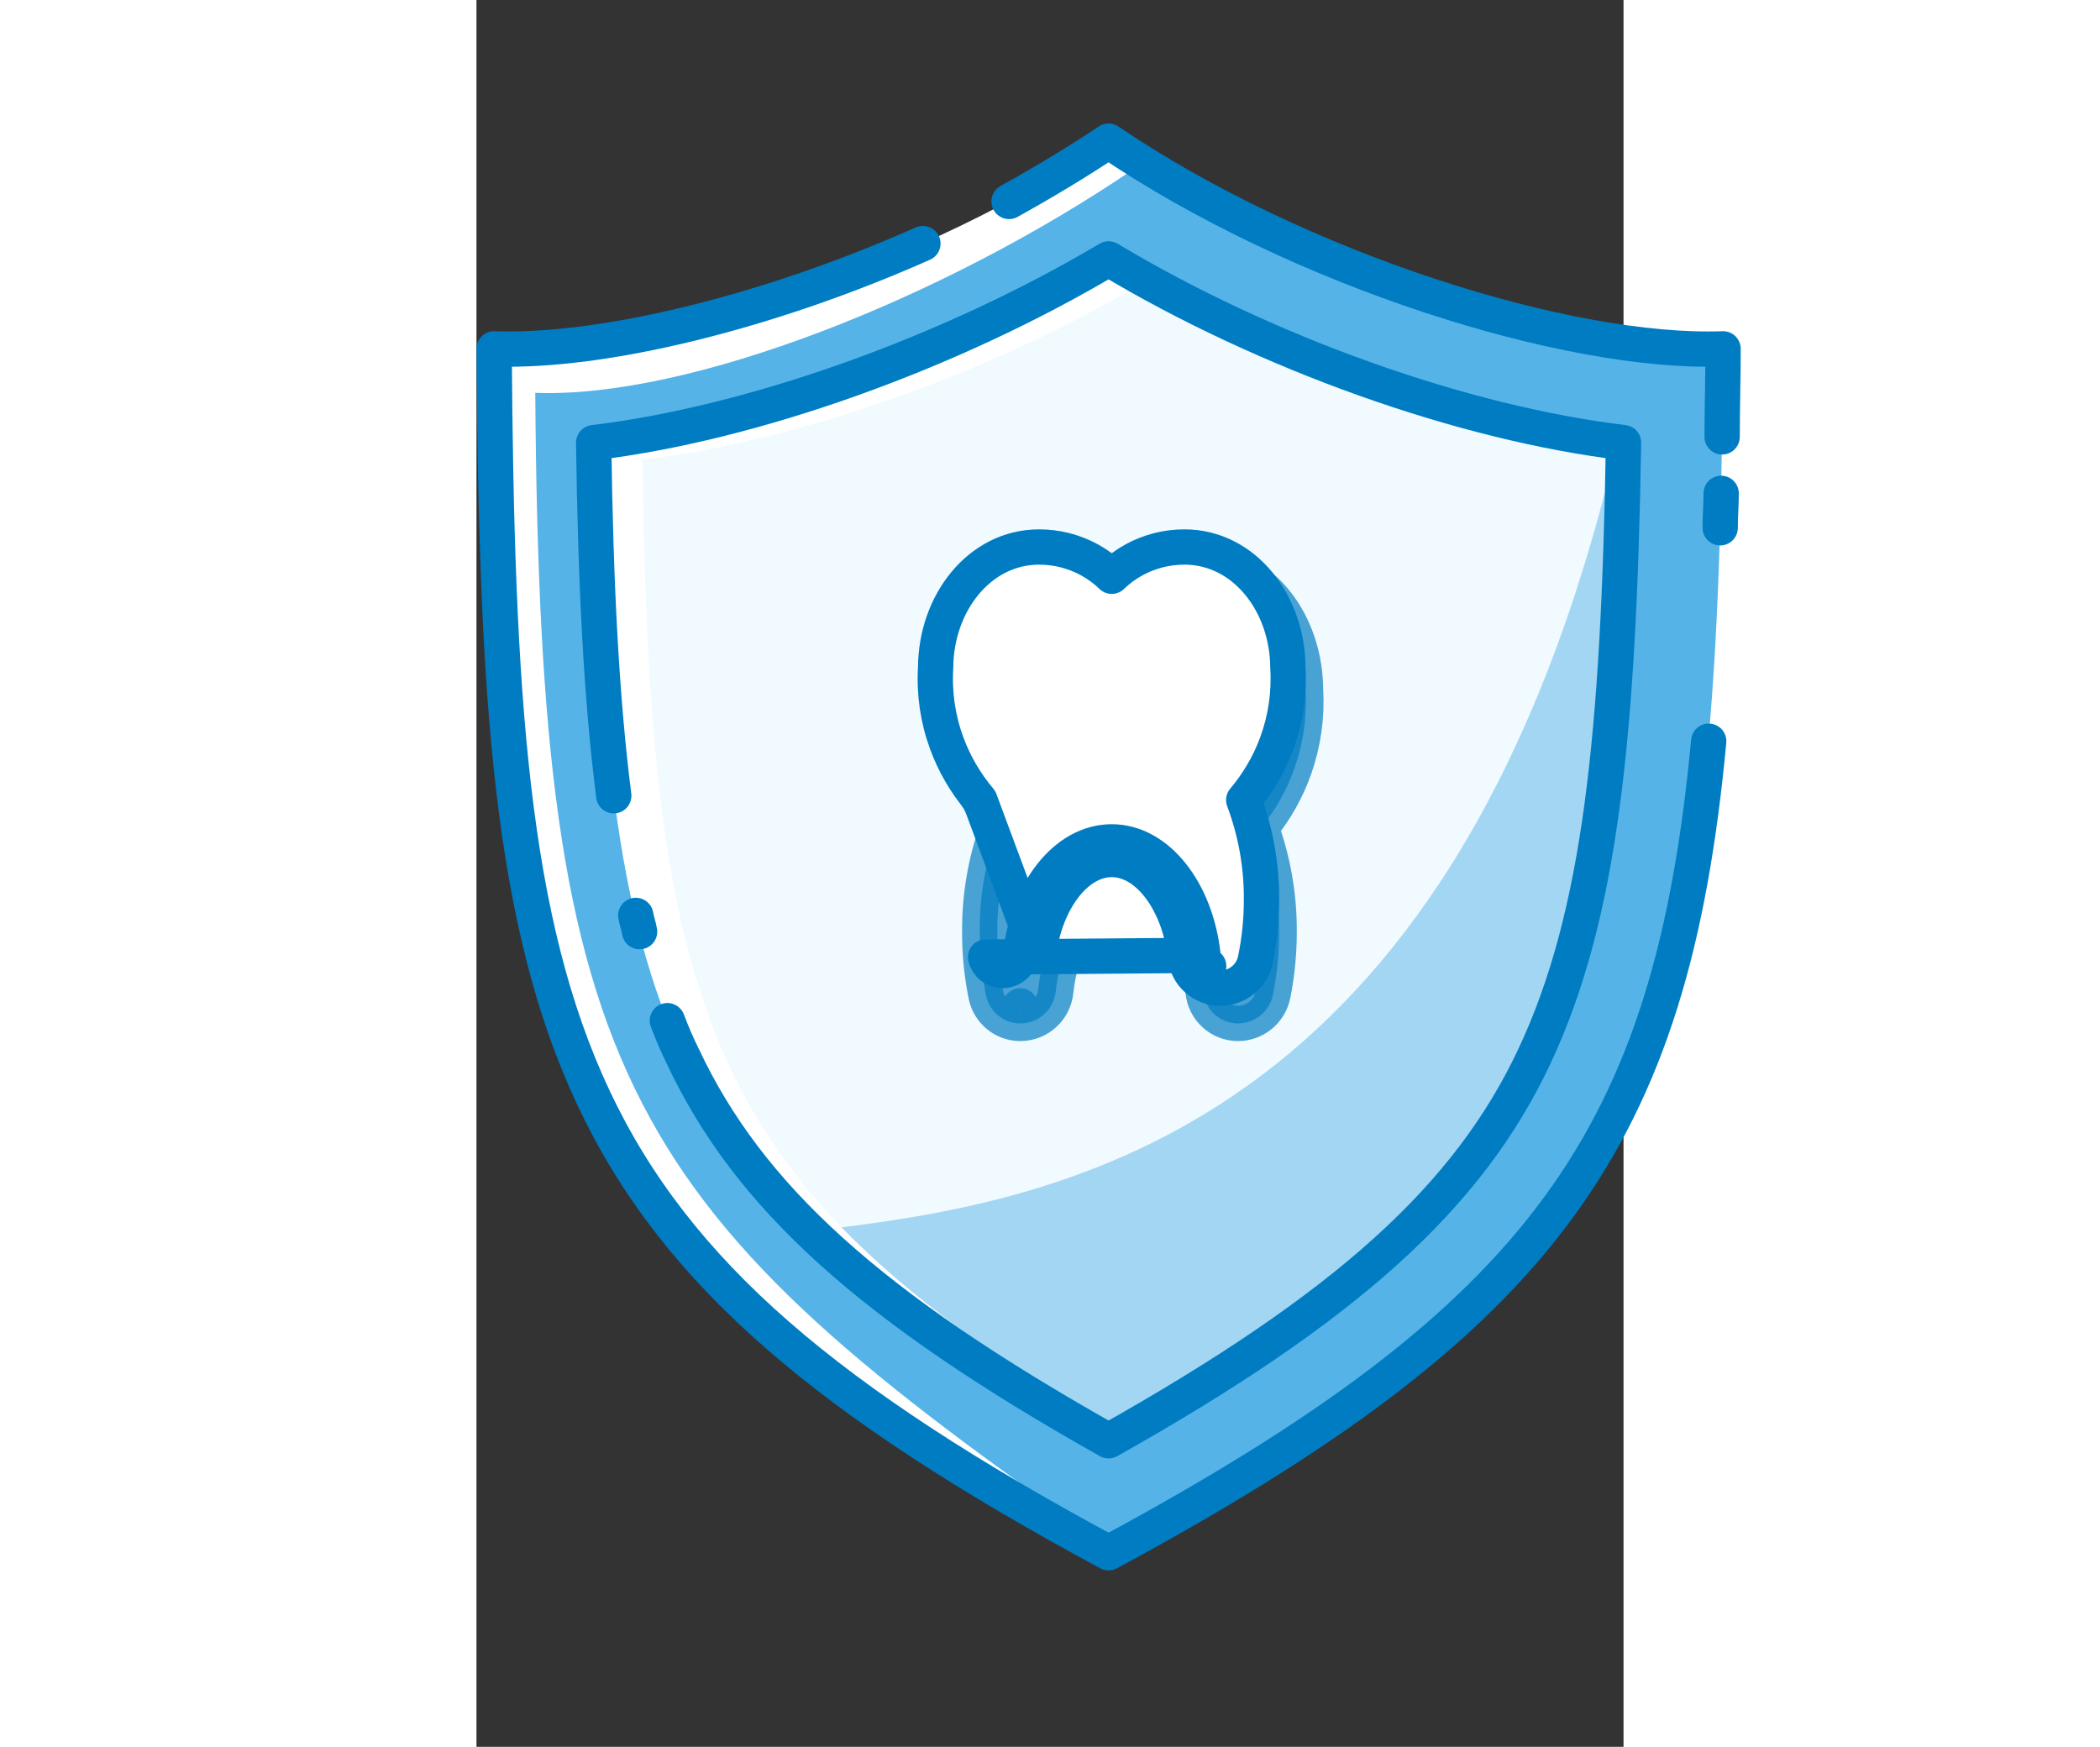 <svg width="119" height="99" viewBox="0 10 65 99" fill="none" xmlns="http://www.w3.org/2000/svg">
<rect x="0" y="10" width="65" height="99" fill="#333333" stroke="none"/>
<path d="M70.641 29.77V29.878C70.478 49.458 69.719 62.258 65 72.237C60.336 82.217 51.766 89.376 36.092 97.891C35.983 97.946 35.929 98 35.82 98C4.146 80.915 1.271 69.091 1 29.77C1.271 29.77 1.597 29.77 1.922 29.77C10.763 29.77 25.461 25.051 35.82 18C46.614 25.322 61.908 30.095 70.641 29.77Z" fill="white"/>
<path d="M70.641 29.878C70.478 49.458 69.719 62.258 65 72.237C60.335 82.217 51.766 89.376 36.091 97.891C36.037 97.837 36.037 97.783 36.091 97.783C8.322 78.529 3.603 71.586 3.332 32.264C12.064 32.59 26.383 26.949 37.176 19.627L37.99 20.169C47.969 26.949 61.746 29.77 70.641 29.878Z" fill="#56B3E8"/>
<path d="M70.587 34.759C70.587 33.132 70.641 31.451 70.641 29.77C61.908 30.095 46.614 25.322 35.82 18C34.031 19.193 32.132 20.332 30.18 21.417" stroke="#007CC2" stroke-width="2" stroke-linecap="round" stroke-linejoin="round"/>
<path d="M70.478 39.912C70.478 39.261 70.532 38.61 70.532 37.959" stroke="#007CC2" stroke-width="2" stroke-linecap="round" stroke-linejoin="round"/>
<path d="M25.298 23.803C16.512 27.709 7.129 29.986 1 29.77C1.271 69.091 4.146 80.915 35.82 98C60.553 84.658 67.712 74.515 69.827 52.007" stroke="#007CC2" stroke-width="2" stroke-linecap="round" stroke-linejoin="round"/>
<path d="M65 35.085C65 35.302 65 35.519 65 35.736C64.729 51.844 63.644 61.986 59.956 69.851C56.268 77.661 49.597 83.844 36.58 91.22C36.363 91.329 36.092 91.492 35.82 91.654C22.315 84.061 15.427 77.824 11.685 69.851C7.942 61.878 6.912 51.573 6.641 35.085C15.698 34 26.871 29.986 35.82 24.671C36.525 25.105 37.23 25.539 37.99 25.919C40.593 27.383 43.359 28.685 46.18 29.878C52.58 32.481 59.251 34.38 65 35.085Z" fill="white"/>
<path d="M65 35.736C64.729 51.844 63.644 61.986 59.956 69.851C56.268 77.661 49.597 83.844 36.58 91.22C29.529 87.153 24.43 83.41 20.688 79.559C17.922 76.685 15.915 73.756 14.397 70.556C10.654 62.637 9.624 52.441 9.407 36.061C18.302 34.976 29.258 31.125 38.044 25.864C38.153 25.81 38.261 25.756 38.315 25.702C40.81 27.166 43.468 28.576 46.18 29.824C50.736 31.885 55.508 33.566 60.01 34.705C61.746 35.139 63.427 35.464 65 35.736Z" fill="#F0FAFF"/>
<path opacity="0.5" d="M65 35.736C64.729 51.844 63.644 61.986 59.956 69.851C56.268 77.661 49.596 83.844 36.58 91.22C29.529 87.153 24.43 83.41 20.688 79.559C34.627 77.824 55.725 72.997 64.62 35.193C66.302 35.627 63.427 35.464 65 35.736Z" fill="#56B3E8"/>
<path d="M9.244 62.8C9.19 62.475 9.081 62.203 9.027 61.878" stroke="#007CC2" stroke-width="2" stroke-linecap="round" stroke-linejoin="round"/>
<path d="M7.78 55.098C7.075 49.566 6.749 43.058 6.641 35.085C15.698 34 26.871 29.986 35.82 24.671C44.769 30.041 55.942 34 65 35.085C64.729 51.627 63.698 61.878 59.956 69.851C56.214 77.824 49.325 84.061 35.82 91.654C22.315 84.061 15.427 77.824 11.685 69.851C11.359 69.2 11.088 68.549 10.817 67.844" stroke="#007CC2" stroke-width="2" stroke-linecap="round" stroke-linejoin="round"/>
<path opacity="0.7" d="M30.812 68C31.316 68.002 31.8 67.814 32.172 67.476C32.543 67.139 32.775 66.676 32.827 66.18C33.015 64.434 33.602 62.946 34.388 61.919C35.175 60.892 36.098 60.393 37 60.393C37.899 60.393 38.826 60.895 39.616 61.931C40.404 62.964 40.992 64.46 41.176 66.208L41.176 66.209C41.228 66.696 41.455 67.15 41.819 67.482C42.183 67.814 42.658 68 43.153 68H43.153C43.623 68 44.077 67.835 44.438 67.536C44.798 67.237 45.043 66.824 45.135 66.368L45.136 66.365C45.369 65.198 45.485 64.01 45.484 62.82C45.498 60.8 45.153 58.796 44.466 56.904C45.287 55.899 45.928 54.755 46.361 53.523C46.859 52.103 47.07 50.595 46.98 49.091C46.966 45.349 44.542 42 41.116 42H41.116C40.119 42 39.14 42.258 38.27 42.749C37.803 43.013 37.376 43.34 36.999 43.718C36.623 43.34 36.197 43.015 35.73 42.751C34.861 42.26 33.883 42.001 32.887 42H32.885C29.458 42 27.034 45.349 27.02 49.091C26.93 50.595 27.141 52.103 27.64 53.523C28.072 54.755 28.713 55.899 29.534 56.904C28.848 58.796 28.503 60.8 28.518 62.819C28.515 64.023 28.634 65.224 28.872 66.403L28.872 66.407C28.964 66.853 29.205 67.257 29.558 67.548C29.91 67.839 30.353 68 30.812 68ZM30.812 68C30.811 68 30.81 68 30.809 68L30.815 67L30.816 68C30.814 68 30.813 68 30.812 68Z" fill="#007CC2" stroke="#007CC2" stroke-width="2" stroke-linecap="round" stroke-linejoin="round"/>
<path d="M30.833 64.113C31.241 60.478 33.399 57.71 36 57.71C38.6 57.71 40.772 60.501 41.17 64.141L28.852 64.239C28.898 64.454 29.019 64.647 29.195 64.786C29.37 64.925 29.589 65 29.815 65C30.067 65.001 30.311 64.911 30.499 64.747C30.687 64.584 30.806 64.357 30.833 64.113ZM30.833 64.113L31.827 64.221C31.827 64.222 31.827 64.222 31.827 64.223M30.833 64.113L31.827 64.224C31.827 64.224 31.827 64.223 31.827 64.223M31.827 64.223C32.013 62.563 32.595 61.149 33.375 60.173C34.155 59.197 35.08 58.71 36 58.71C36.917 58.71 37.846 59.2 38.629 60.183C39.411 61.167 39.995 62.589 40.176 64.25L40.177 64.251C40.231 64.74 40.468 65.186 40.834 65.507L41.493 64.754L40.834 65.507C41.2 65.827 41.67 66 42.153 66H42.153C42.612 66 43.06 65.846 43.421 65.559C43.783 65.271 44.037 64.867 44.133 64.411L44.134 64.408C44.368 63.284 44.485 62.141 44.484 60.994C44.498 59.063 44.156 57.148 43.477 55.339C44.288 54.38 44.925 53.288 45.356 52.111C45.858 50.742 46.07 49.287 45.98 47.834C45.965 44.194 43.507 41 40.116 41H40.116C39.127 41 38.153 41.245 37.286 41.715C36.813 41.971 36.381 42.288 35.999 42.658C35.618 42.289 35.186 41.972 34.714 41.716C33.848 41.247 32.875 41.001 31.887 41H31.885C28.493 41 26.035 44.193 26.02 47.834C25.93 49.287 26.142 50.742 26.644 52.111C27.075 53.288 27.712 54.379 28.523 55.339L31.827 64.223Z" fill="white" stroke="#007CC2" stroke-width="2" stroke-linecap="round" stroke-linejoin="round"/>
</svg>
